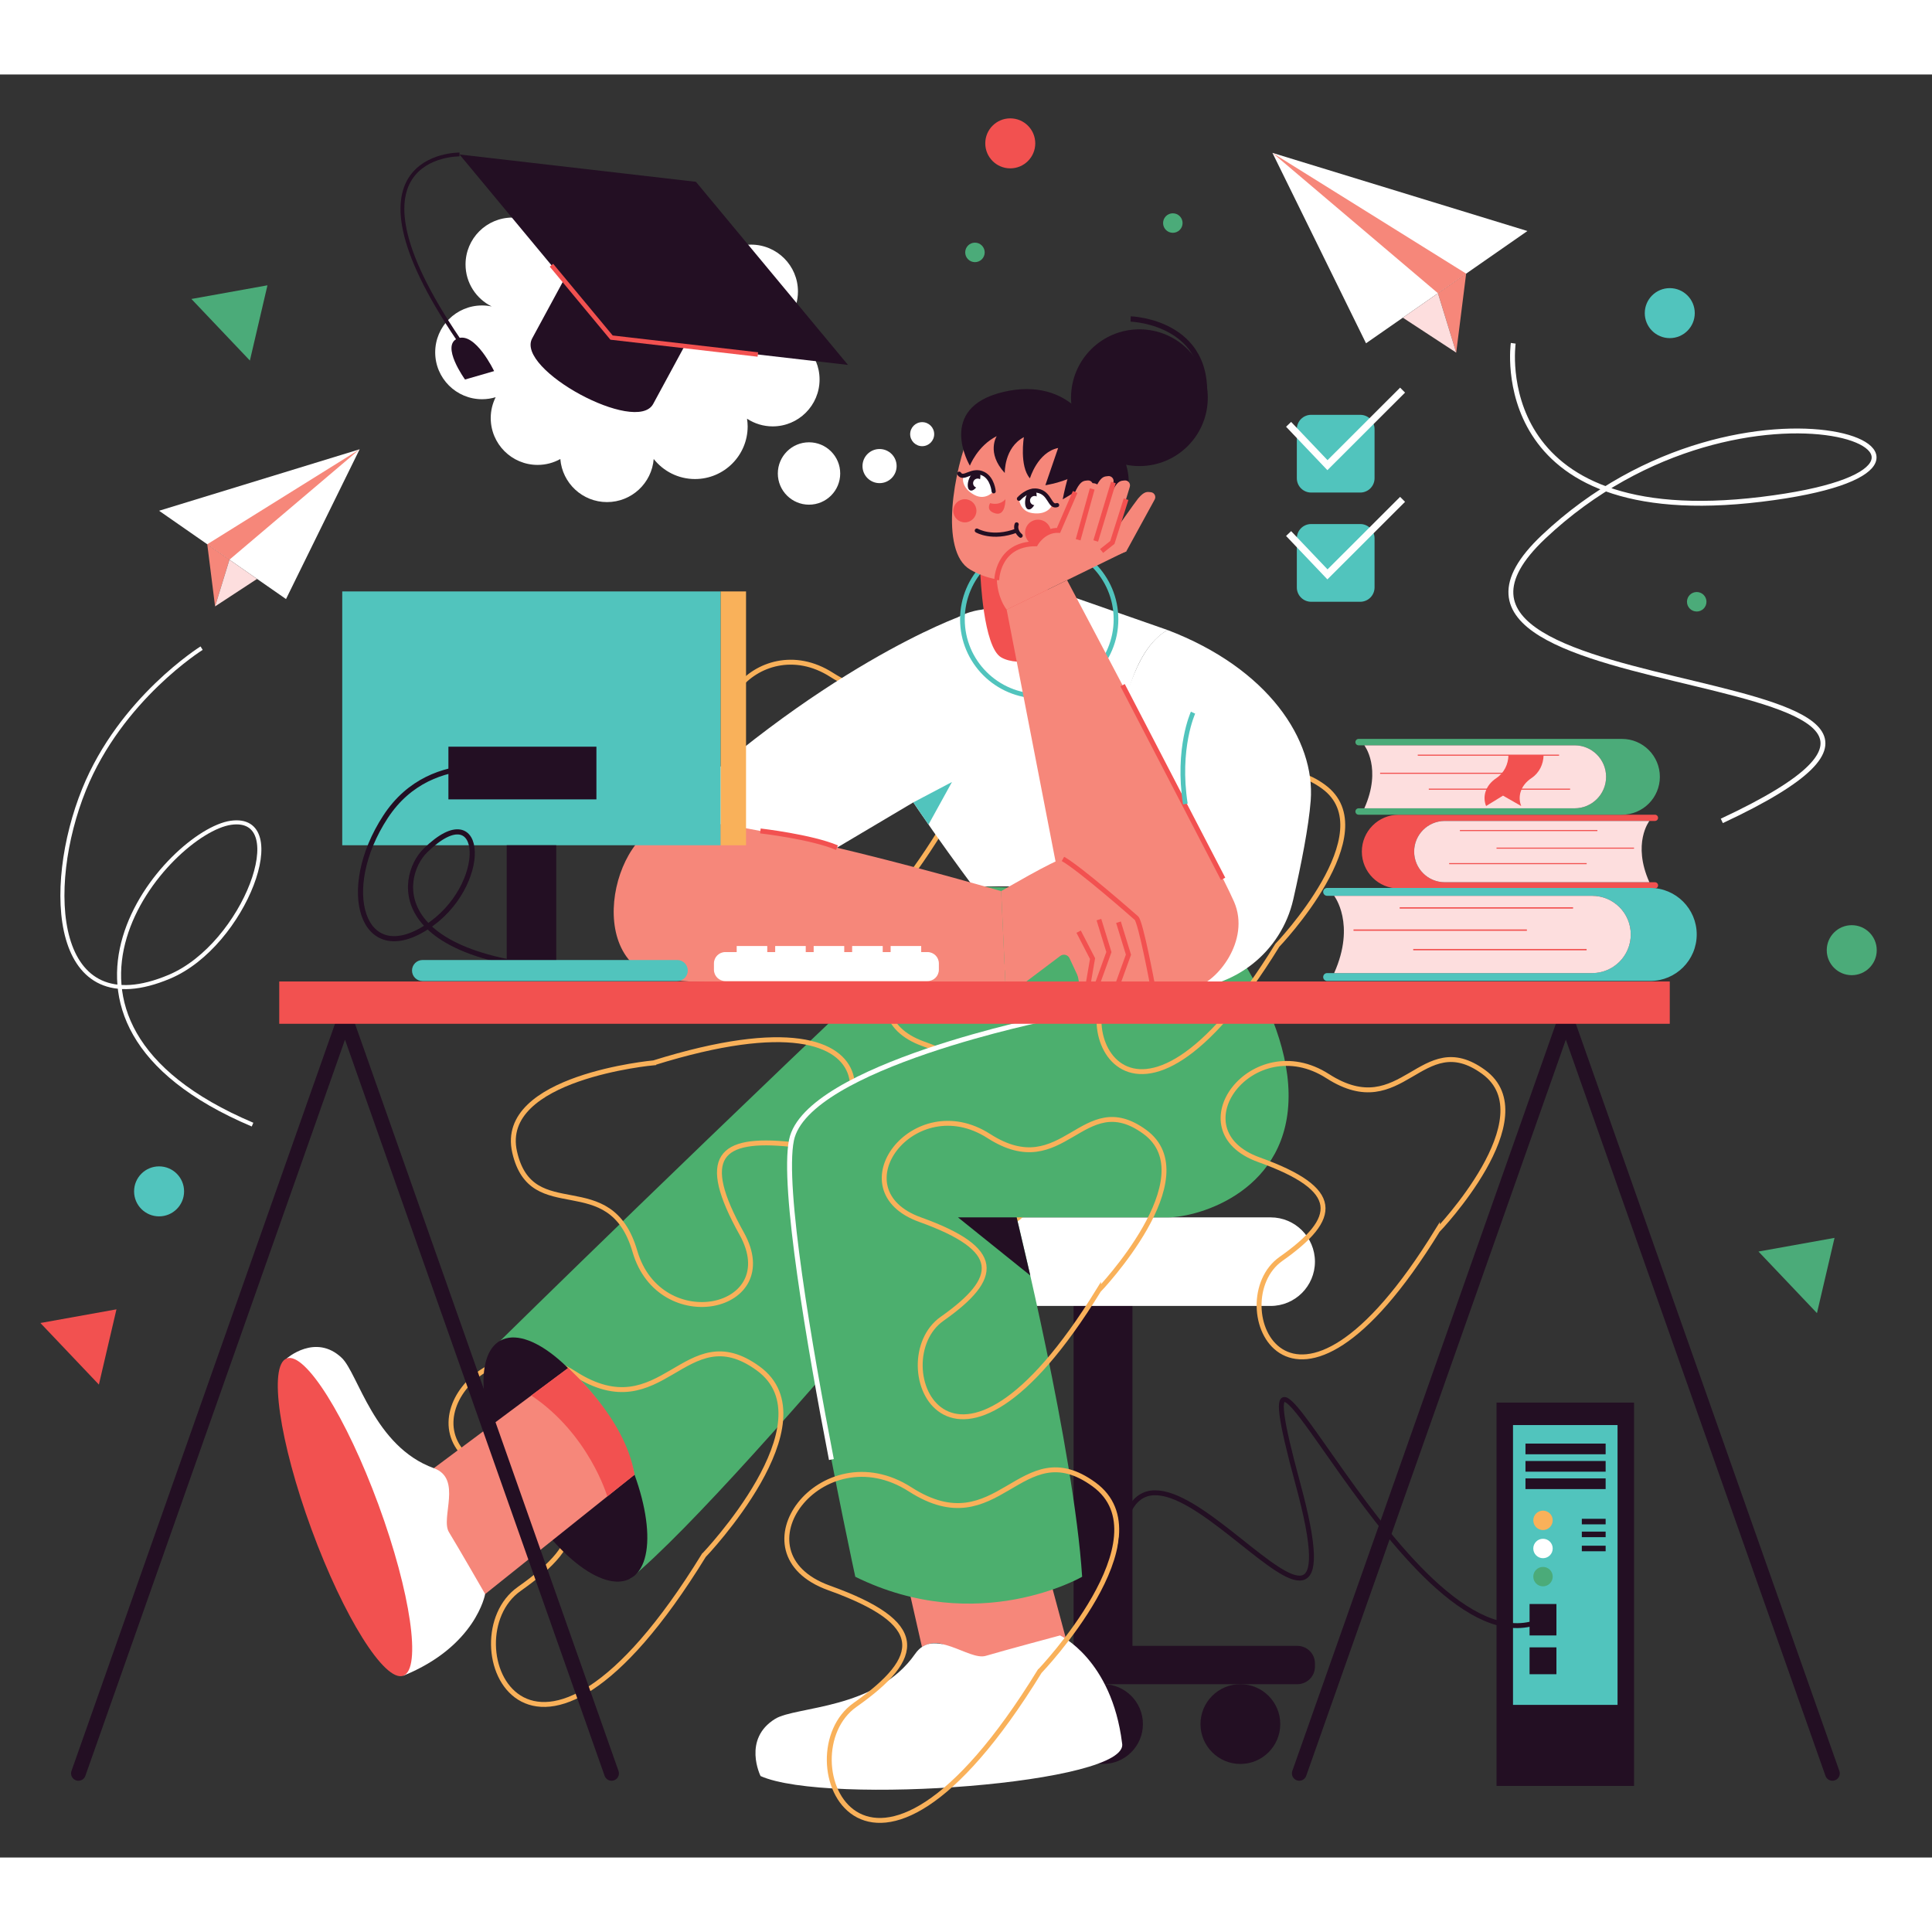 <?xml version="1.0" encoding="utf-8"?>
<svg version="1.1" id="svg2" width="1000px" height="1000px" viewBox="27.902 41.701 625.727 577.479" xmlns="http://www.w3.org/2000/svg">
  <rect x="27.902" y="41.701" width="625.727" height="577.479" fill="#333333" stroke="none"/>
  <g id="g8" transform="matrix(1.333,0,0,-1.333,0,666.667)">
    <g id="g10" transform="scale(0.1)">
      <path d="m 307.488,1654.93 142.09,-149.62 42.688,182.82 z" style="fill:#f25150;fill-opacity:1;fill-rule:nonzero;stroke:none" id="path14"/>
      <path d="m 674.379,4142.98 142.094,-149.62 42.683,182.82 z" style="fill:#4bab79;fill-opacity:1;fill-rule:nonzero;stroke:none" id="path16"/>
      <path d="m 4481.84,1828.56 142.1,-149.62 42.68,182.82 z" style="fill:#4bab79;fill-opacity:1;fill-rule:nonzero;stroke:none" id="path18"/>
      <path d="m 4647.71,2560.78 c 0,-33.55 27.19,-60.74 60.73,-60.74 33.55,0 60.74,27.19 60.74,60.74 0,33.54 -27.19,60.73 -60.74,60.73 -33.54,0 -60.73,-27.19 -60.73,-60.73" style="fill:#4bab79;fill-opacity:1;fill-rule:nonzero;stroke:none" id="path20"/>
      <path d="m 2603.19,4521.08 c 0,-33.54 27.19,-60.74 60.74,-60.74 33.54,0 60.73,27.2 60.73,60.74 0,33.55 -27.19,60.74 -60.73,60.74 -33.55,0 -60.74,-27.19 -60.74,-60.74" style="fill:#f25150;fill-opacity:1;fill-rule:nonzero;stroke:none" id="path22"/>
      <path d="m 4205.57,4108.6 c 0,-33.55 27.19,-60.74 60.74,-60.74 33.54,0 60.73,27.19 60.73,60.74 0,33.54 -27.19,60.73 -60.73,60.73 -33.55,0 -60.74,-27.19 -60.74,-60.73" style="fill:#51c4bd;fill-opacity:1;fill-rule:nonzero;stroke:none" id="path24"/>
      <path d="m 535.102,1974.75 c 0,-33.54 27.195,-60.73 60.738,-60.73 33.543,0 60.734,27.19 60.734,60.73 0,33.55 -27.191,60.74 -60.734,60.74 -33.543,0 -60.738,-27.19 -60.738,-60.74" style="fill:#51c4bd;fill-opacity:1;fill-rule:nonzero;stroke:none" id="path26"/>
      <path d="m 2663.93,1789.91 c 0,-13.09 10.6,-23.69 23.68,-23.69 13.09,0 23.69,10.6 23.69,23.69 0,13.08 -10.6,23.68 -23.69,23.68 -13.08,0 -23.68,-10.6 -23.68,-23.68" style="fill:#4bab79;fill-opacity:1;fill-rule:nonzero;stroke:none" id="path28"/>
      <path d="m 3035.23,4327.45 c 0,-13.09 10.61,-23.7 23.69,-23.7 13.08,0 23.69,10.61 23.69,23.7 0,13.08 -10.61,23.68 -23.69,23.68 -13.08,0 -23.69,-10.6 -23.69,-23.68" style="fill:#4bab79;fill-opacity:1;fill-rule:nonzero;stroke:none" id="path30"/>
      <path d="m 2554.44,4256.14 c 0,-13.08 10.6,-23.69 23.68,-23.69 13.09,0 23.69,10.61 23.69,23.69 0,13.08 -10.6,23.69 -23.69,23.69 -13.08,0 -23.68,-10.61 -23.68,-23.69" style="fill:#4bab79;fill-opacity:1;fill-rule:nonzero;stroke:none" id="path32"/>
      <path d="m 4308.1,3407.29 c 0,-13.08 10.61,-23.68 23.69,-23.68 13.09,0 23.69,10.6 23.69,23.68 0,13.09 -10.6,23.69 -23.69,23.69 -13.08,0 -23.69,-10.6 -23.69,-23.69" style="fill:#4bab79;fill-opacity:1;fill-rule:nonzero;stroke:none" id="path34"/>
      <path d="m 2304.9,3736.98 c 0,-22.89 18.56,-41.45 41.45,-41.45 22.9,0 41.46,18.56 41.46,41.45 0,22.89 -18.56,41.45 -41.46,41.45 -22.89,0 -41.45,-18.56 -41.45,-41.45" style="fill:#ffffff;fill-opacity:1;fill-rule:nonzero;stroke:none" id="path36"/>
      <path d="m 2420.71,3814.52 c 0,-16.12 13.07,-29.19 29.19,-29.19 16.12,0 29.19,13.07 29.19,29.19 0,16.12 -13.07,29.19 -29.19,29.19 -16.12,0 -29.19,-13.07 -29.19,-29.19" style="fill:#ffffff;fill-opacity:1;fill-rule:nonzero;stroke:none" id="path38"/>
      <path d="m 2099.18,3718.98 c 0,-41.85 33.93,-75.78 75.79,-75.78 41.85,0 75.78,33.93 75.78,75.78 0,41.85 -33.93,75.78 -75.78,75.78 -41.86,0 -75.79,-33.93 -75.79,-75.78" style="fill:#ffffff;fill-opacity:1;fill-rule:nonzero;stroke:none" id="path40"/>
      <path d="m 2088.72,4061.14 c 35.36,19.33 59.36,56.86 59.36,100 0,62.91 -51,113.91 -113.91,113.91 -18.36,0 -35.64,-4.44 -51,-12.16 0.42,4 0.67,8.05 0.67,12.16 0,62.91 -51,113.91 -113.91,113.91 -45.35,0 -84.39,-26.57 -102.72,-64.92 -11.36,50.92 -56.74,89.01 -111.09,89.01 -62.84,0 -113.79,-50.89 -113.9,-113.7 -20.89,25.3 -52.5,41.42 -87.87,41.42 -62.91,0 -113.91,-50.99 -113.91,-113.9 0,-44.8 25.93,-83.45 63.55,-102.05 -7.55,1.57 -15.35,2.41 -23.36,2.41 -62.91,0 -113.91,-51 -113.91,-113.91 0,-62.9 51,-113.9 113.91,-113.9 11.47,0 22.53,1.73 32.97,4.89 -7.59,-15.26 -11.96,-32.4 -11.96,-50.59 0,-62.91 50.99,-113.91 113.9,-113.91 20.04,0 38.85,5.21 55.2,14.3 4.73,-58.56 53.66,-104.64 113.44,-104.64 59.82,0 108.76,46.12 113.45,104.73 23.43,-29.64 59.62,-48.72 100.34,-48.72 70.66,0 127.94,57.28 127.94,127.94 0,6.35 -0.62,12.53 -1.51,18.63 17.91,-11.74 39.3,-18.63 62.33,-18.63 62.91,0 113.9,51 113.9,113.91 0,62.24 -49.93,112.73 -111.91,113.81" style="fill:#ffffff;fill-opacity:1;fill-rule:nonzero;stroke:none" id="path42"/>
      <path d="m 1695.17,4049.16 574.48,-66.4 -369.45,444.91 -574.47,66.4 369.44,-444.91" style="fill:#230f23;fill-opacity:1;fill-rule:nonzero;stroke:none" id="path44"/>
      <path d="m 1502.31,4047.17 c -40.74,-75.21 253.26,-234.47 294.01,-159.25 l 147.09,271.56 -294,159.25 -147.1,-271.56" style="fill:#230f23;fill-opacity:1;fill-rule:nonzero;stroke:none" id="path46"/>
      <path d="m 1549.17,4224.98 146,-175.82 355.44,-41.08" style="fill:none;stroke:#f25150;stroke-width:10.829;stroke-linecap:butt;stroke-linejoin:miter;stroke-miterlimit:10;stroke-dasharray:none;stroke-opacity:1" id="path48"/>
      <path d="m 1325.73,4494.07 c 0,0 -320.45,4.48 12.91,-471.76" style="fill:none;stroke:#230f23;stroke-width:9.274;stroke-linecap:butt;stroke-linejoin:miter;stroke-miterlimit:10;stroke-dasharray:none;stroke-opacity:1" id="path50"/>
      <path d="m 1339.16,3947.26 70.67,20.49 c 0,0 -45.57,95.87 -88.28,79.4 -42.7,-16.47 17.61,-99.89 17.61,-99.89" style="fill:#230f23;fill-opacity:1;fill-rule:nonzero;stroke:none" id="path52"/>
      <path d="m 3394.96,3672.65 h 119.3 c 19.21,0 34.78,15.57 34.78,34.78 v 119.3 c 0,19.21 -15.57,34.78 -34.78,34.78 h -119.3 c -19.21,0 -34.78,-15.57 -34.78,-34.78 v -119.3 c 0,-19.21 15.57,-34.78 34.78,-34.78" style="fill:#51c4bd;fill-opacity:1;fill-rule:nonzero;stroke:none" id="path54"/>
      <path d="m 3340.19,3838.41 94.42,-99.22 182.51,182.34" style="fill:none;stroke:#ffffff;stroke-width:16.997;stroke-linecap:butt;stroke-linejoin:miter;stroke-miterlimit:10;stroke-dasharray:none;stroke-opacity:1" id="path56"/>
      <path d="m 3394.96,3407.29 h 119.3 c 19.21,0 34.78,15.57 34.78,34.78 v 119.3 c 0,19.21 -15.57,34.78 -34.78,34.78 h -119.3 c -19.21,0 -34.78,-15.57 -34.78,-34.78 v -119.3 c 0,-19.21 15.57,-34.78 34.78,-34.78" style="fill:#51c4bd;fill-opacity:1;fill-rule:nonzero;stroke:none" id="path58"/>
      <path d="m 3340.19,3573.05 94.42,-99.22 182.51,182.34" style="fill:none;stroke:#ffffff;stroke-width:16.997;stroke-linecap:butt;stroke-linejoin:miter;stroke-miterlimit:10;stroke-dasharray:none;stroke-opacity:1" id="path60"/>
      <path d="m 3361.46,777.371 h -781.81 c -23.6,0 -42.73,19.129 -42.73,42.731 v 7.66 c 0,23.597 19.13,42.73 42.73,42.73 h 781.81 c 23.6,0 42.73,-19.133 42.73,-42.73 v -7.66 c 0,-23.602 -19.13,-42.731 -42.73,-42.731" style="fill:#230f23;fill-opacity:1;fill-rule:nonzero;stroke:none" id="path62"/>
      <path d="m 2960.82,809.41 h -143.01 v 994.56 h 143.01 V 809.41" style="fill:#230f23;fill-opacity:1;fill-rule:nonzero;stroke:none" id="path64"/>
      <path d="m 3126.12,680.469 c 0,-53.52 43.39,-96.91 96.91,-96.91 53.52,0 96.9,43.39 96.9,96.91 0,53.519 -43.38,96.902 -96.9,96.902 -53.52,0 -96.91,-43.383 -96.91,-96.902" style="fill:#230f23;fill-opacity:1;fill-rule:nonzero;stroke:none" id="path66"/>
      <path d="m 2792.41,680.469 c 0,-53.52 43.38,-96.91 96.9,-96.91 53.52,0 96.91,43.39 96.91,96.91 0,53.519 -43.39,96.902 -96.91,96.902 -53.52,0 -96.9,-43.383 -96.9,-96.902" style="fill:#230f23;fill-opacity:1;fill-rule:nonzero;stroke:none" id="path68"/>
      <path d="m 2458.69,680.469 c 0,-53.52 43.39,-96.91 96.91,-96.91 53.52,0 96.9,43.39 96.9,96.91 0,53.519 -43.38,96.902 -96.9,96.902 -53.52,0 -96.91,-43.383 -96.91,-96.902" style="fill:#230f23;fill-opacity:1;fill-rule:nonzero;stroke:none" id="path70"/>
      <path d="m 3296.59,1696.37 h -814.55 c -59.43,0 -107.6,48.18 -107.6,107.6 v 0 c 0,59.43 48.17,107.6 107.6,107.6 h 814.55 c 59.42,0 107.6,-48.17 107.6,-107.6 v 0 c 0,-59.42 -48.18,-107.6 -107.6,-107.6" style="fill:#ffffff;fill-opacity:1;fill-rule:nonzero;stroke:none" id="path72"/>
      <path d="M 2805.59,864.371 2675.94,1346.2 c 0,0 -140.05,34.21 -324.26,-47.69 l 97.72,-430.772 c 0,0 30.32,20.262 58.4,2.481 28.07,-17.778 139.94,-188.41 297.79,-5.848" style="fill:#f6877a;fill-opacity:1;fill-rule:nonzero;stroke:none" id="path74"/>
      <path d="m 2784.82,895.801 c 0,0 125.36,-58.063 150.75,-261.403 22.81,-99.109 -717.05,-152.207 -878.34,-80.226 0,0 -44.69,89.769 35.62,139.039 50.26,30.828 245.3,21.848 340.04,157.918 45.73,65.672 130,-17.328 171.59,-4.91 41.59,12.422 180.34,49.582 180.34,49.582" style="fill:#ffffff;fill-opacity:1;fill-rule:nonzero;stroke:none" id="path76"/>
      <path d="m 1425.21,1612.28 c 0,0 511.21,503.27 1148.36,1103.49 l 321.31,-369.97 c 0,0 -873.37,-1080.97 -1153.92,-1311.73 l -315.75,578.21" style="fill: rgb(76, 175, 110); fill-opacity: 1; fill-rule: nonzero; stroke: none;" id="path78"/>
      <g id="g80">
        <g id="g82" clip-path="url(#clipPath86)">
          <path d="m 1797.67,2287.07 c 0,0 -379.7,-34.35 -337.93,-216.95 41.76,-182.61 231.64,-32.98 292.23,-241.14 60.59,-208.17 363.5,-143.4 259.29,43.41 -104.2,186.81 -53.52,234.41 118.26,216.66 178.29,-18.43 324.17,402.56 -331.85,198.02 z" style="fill:none;stroke:#f9b15a;stroke-width:11.918;stroke-linecap:butt;stroke-linejoin:miter;stroke-miterlimit:10;stroke-dasharray:none;stroke-opacity:1" id="path88"/>
          <path d="m 2496.84,2854.26 c 0,0 263.59,275.44 112.09,385.62 -151.49,110.18 -196.25,-127.39 -378.73,-10.33 -182.49,117.07 -368.21,-130.83 -166.89,-203.14 201.32,-72.3 194.41,-141.49 53.26,-241.01 -146.48,-103.29 20.27,-516.46 380.27,68.86 z" style="fill:none;stroke:#f9b15a;stroke-width:11.918;stroke-linecap:butt;stroke-linejoin:miter;stroke-miterlimit:10;stroke-dasharray:none;stroke-opacity:1" id="path90"/>
          <path d="m 2885.88,2161.17 c 0,0 263.58,275.44 112.09,385.62 -151.49,110.17 -196.25,-127.4 -378.74,-10.33 -182.48,117.06 -368.2,-130.84 -166.88,-203.14 201.31,-72.31 194.4,-141.49 53.26,-241.02 -146.48,-103.29 20.27,-516.45 380.27,68.87 z" style="fill:none;stroke:#f9b15a;stroke-width:11.918;stroke-linecap:butt;stroke-linejoin:miter;stroke-miterlimit:10;stroke-dasharray:none;stroke-opacity:1" id="path92"/>
          <path d="m 1919.17,1089.92 c 0,0 310.79,324.78 132.17,454.69 -178.63,129.91 -231.41,-150.21 -446.57,-12.18 -215.16,138.03 -434.15,-154.27 -196.77,-239.52 237.37,-85.26 229.22,-166.83 62.8,-284.18 -172.72,-121.789 23.9,-608.96 448.37,81.19 z" style="fill:none;stroke:#f9b15a;stroke-width:11.918;stroke-linecap:butt;stroke-linejoin:miter;stroke-miterlimit:10;stroke-dasharray:none;stroke-opacity:1" id="path94"/>
        </g>
      </g>
      <path d="m 1461.92,1257.01 c 87.19,-159.67 212.12,-259.479 279.04,-222.94 66.92,36.54 50.48,195.6 -36.71,355.27 -87.19,159.67 -212.12,259.49 -279.04,222.94 -66.92,-36.54 -50.49,-195.6 36.71,-355.27" style="fill:#230f23;fill-opacity:1;fill-rule:nonzero;stroke:none" id="path96"/>
      <path d="m 1388.07,996.32 362.93,290.1 c 0,0 -22.96,132.25 -161.46,258.97 l -326.17,-243.18 c 0,0 23.51,-18.98 18.79,-49.56 -4.72,-30.58 -108.68,-189.6 105.91,-256.33" style="fill:#f6877a;fill-opacity:1;fill-rule:nonzero;stroke:none" id="path98"/>
      <path d="m 1388.07,996.32 c 0,0 -22.14,-126.73 -198.98,-198.39 0,0 -202.52,665 -283.082,770.94 0,0 70.035,61.76 133.642,1.34 39.8,-37.81 78.56,-215.44 223.72,-268 70.07,-25.37 15.63,-121.12 36.79,-155.55 21.16,-34.44 87.91,-150.34 87.91,-150.34" style="fill:#ffffff;fill-opacity:1;fill-rule:nonzero;stroke:none" id="path100"/>
      <path d="m 966.184,1153.52 c 78.166,-212.891 177.966,-372.09 222.906,-355.59 44.94,16.5 17.99,202.46 -60.18,415.35 -78.17,212.89 -177.969,372.09 -222.902,355.59 -44.938,-16.5 -17.996,-202.46 60.176,-415.35" style="fill:#f25150;fill-opacity:1;fill-rule:nonzero;stroke:none" id="path102"/>
      <path d="m 1500.2,1478.78 89.34,66.61 c 0,0 139.01,-119.75 161.46,-258.97 l -66.16,-52.88 c 0,0 -44.02,150.94 -184.64,245.24" style="fill:#f25150;fill-opacity:1;fill-rule:nonzero;stroke:none" id="path104"/>
      <path d="m 3107.55,2699.08 c 0,0 228.5,-248.9 232.58,-485.56 4.08,-236.66 -216.65,-301.95 -293.98,-301.95 -77.33,0 -366.72,0 -366.72,0 0,0 139.06,-563.09 159.14,-873.19 0,0 -253.3,-146.892 -551.17,0 0,0 -191.77,881.35 -155.05,1060.89 36.72,179.53 629.77,297.86 629.77,297.86 l -188.55,318.64 533.98,-16.69" style="fill: rgb(76, 175, 110); fill-opacity: 1; fill-rule: nonzero; stroke: none;" id="path106"/>
      <g id="g108">
        <g id="g110" clip-path="url(#clipPath114)">
          <path d="m 2878.43,1733.9 c 0,0 263.59,275.45 112.09,385.62 -151.49,110.18 -196.25,-127.39 -378.73,-10.33 -182.49,117.07 -368.21,-130.83 -166.89,-203.14 201.32,-72.3 194.41,-141.48 53.27,-241.01 -146.49,-103.29 20.26,-516.46 380.26,68.86 z" style="fill:none;stroke:#f9b15a;stroke-width:11.918;stroke-linecap:butt;stroke-linejoin:miter;stroke-miterlimit:10;stroke-dasharray:none;stroke-opacity:1" id="path116"/>
          <path d="m 3312.75,2572.51 c 0,0 263.59,275.45 112.09,385.63 -151.49,110.17 -196.25,-127.4 -378.73,-10.33 -182.48,117.06 -368.21,-130.84 -166.89,-203.14 201.32,-72.31 194.41,-141.49 53.27,-241.02 -146.49,-103.29 20.27,-516.46 380.26,68.86 z" style="fill:none;stroke:#f9b15a;stroke-width:11.918;stroke-linecap:butt;stroke-linejoin:miter;stroke-miterlimit:10;stroke-dasharray:none;stroke-opacity:1" id="path118"/>
          <path d="m 3701.79,1879.42 c 0,0 263.59,275.44 112.09,385.62 -151.49,110.18 -196.25,-127.39 -378.73,-10.33 -182.49,117.07 -368.21,-130.83 -166.89,-203.14 201.32,-72.3 194.41,-141.49 53.26,-241.01 -146.48,-103.29 20.27,-516.46 380.27,68.86 z" style="fill:none;stroke:#f9b15a;stroke-width:11.918;stroke-linecap:butt;stroke-linejoin:miter;stroke-miterlimit:10;stroke-dasharray:none;stroke-opacity:1" id="path120"/>
          <path d="m 2735.08,808.18 c 0,0 310.8,324.77 132.17,454.68 -178.63,129.91 -231.4,-150.21 -446.57,-12.18 -215.16,138.03 -434.14,-154.26 -196.77,-239.52 237.37,-85.25 229.22,-166.828 62.8,-284.18 -172.72,-121.789 23.9,-608.949 448.37,81.2 z" style="fill:none;stroke:#f9b15a;stroke-width:11.918;stroke-linecap:butt;stroke-linejoin:miter;stroke-miterlimit:10;stroke-dasharray:none;stroke-opacity:1" id="path122"/>
        </g>
      </g>
      <path d="m 2229.35,1323.18 c -53.07,274.18 -120.05,663.39 -97,776.09 36.72,179.53 629.77,297.86 629.77,297.86" style="fill:none;stroke:#ffffff;stroke-width:11.918;stroke-linecap:butt;stroke-linejoin:miter;stroke-miterlimit:10;stroke-dasharray:none;stroke-opacity:1" id="path124"/>
      <path d="m 3046.1,3338.65 c 244.12,-93.13 359.17,-266.71 347.78,-414.67 -4.83,-62.85 -23.01,-154.78 -42.33,-239.77 -28.94,-127.31 -142.4,-217.45 -272.97,-217.45 h -32.48 l -130.51,603.46 c 29.21,116.3 60.15,229.37 130.51,268.43" style="fill:#ffffff;fill-opacity:1;fill-rule:nonzero;stroke:none" id="path126"/>
      <path d="m 2544.67,3372.66 c 0,0 -346.41,-121.74 -762.56,-525.77 l 427.72,-56.67 371.83,220.59 -36.99,361.85" style="fill:#ffffff;fill-opacity:1;fill-rule:nonzero;stroke:none" id="path128"/>
      <path d="m 2594.89,3388.18 c 0,0 -51.53,-4.48 -82.78,-37.96 -31.26,-33.49 -162.53,-270.55 -144.67,-326.36 17.86,-55.82 206.13,-308.09 206.13,-308.09 h 351.12 c 0,0 -52.76,522.41 121.41,622.88 l -268.4,93.76 -182.81,-44.23" style="fill:#ffffff;fill-opacity:1;fill-rule:nonzero;stroke:none" id="path130"/>
      <g id="g132">
        <g id="g134" clip-path="url(#clipPath138)">
          <path d="m 2547.69,3364.65 c 0,-103.04 83.52,-186.56 186.56,-186.56 103.04,0 186.57,83.52 186.57,186.56 0,103.04 -83.53,186.57 -186.57,186.57 -103.04,0 -186.56,-83.53 -186.56,-186.57 z" style="fill:none;stroke:#51c4bd;stroke-width:11.388;stroke-linecap:butt;stroke-linejoin:miter;stroke-miterlimit:10;stroke-dasharray:none;stroke-opacity:1" id="path140"/>
        </g>
      </g>
      <path d="m 2591.39,3473.21 c 0,0 6.75,-175.9 50.45,-201.01 43.71,-25.12 123.34,1.58 123.34,1.58 l -12.5,186.06 -161.29,13.37" style="fill:#f25150;fill-opacity:1;fill-rule:nonzero;stroke:none" id="path142"/>
      <path d="m 2779.08,3881.2 c -67.41,24.57 -174.42,26.95 -212.7,-60.97 -38.29,-87.92 -76.23,-290.17 0,-334.66 77.45,-45.21 175.83,-36.87 236.81,73.74 60.97,110.61 127.62,266.59 -24.11,321.89" style="fill:#f6877a;fill-opacity:1;fill-rule:nonzero;stroke:none" id="path144"/>
      <path d="m 2791.38,3656.18 c 0,0 14.71,84.12 57.34,177.05 0,0 81.1,-19.1 99.68,-104.58 18.58,-85.48 -40.2,-165.02 -152.03,-180.99 0,0 53.86,101.38 54.18,143.79 -46.64,-28.04 -59.17,-35.27 -59.17,-35.27" style="fill:#230f23;fill-opacity:1;fill-rule:nonzero;stroke:none" id="path146"/>
      <path d="m 2817.91,3657.6 c 0,0 42.04,69.31 70.59,20.29 25.32,-43.47 -28.71,-108.83 -92.13,-110.03 l 21.54,89.74" style="fill:#f6877a;fill-opacity:1;fill-rule:nonzero;stroke:none" id="path148"/>
      <path d="m 2749.19,3690.44 c 0,0 104.72,15.41 120.36,74.06 15.64,58.65 -58.65,191.59 -222.87,152.49 -164.21,-39.1 -80.86,-179.07 -80.86,-179.07 0,0 18.3,48 65.22,71.83 0,0 -25.97,-40.28 19.55,-89.56 0,0 -1.82,61.45 46.4,87.07 0,0 -11.41,-70.13 14.76,-100.1 0,0 18.45,63.5 68.52,73.78 l -31.08,-90.5" style="fill:#230f23;fill-opacity:1;fill-rule:nonzero;stroke:none" id="path150"/>
      <path d="m 3143.84,3903.11 c 0,-91.75 -74.38,-166.13 -166.13,-166.13 -91.75,0 -166.13,74.38 -166.13,166.13 0,91.75 74.38,166.12 166.13,166.12 91.75,0 166.13,-74.37 166.13,-166.12" style="fill:#230f23;fill-opacity:1;fill-rule:nonzero;stroke:none" id="path152"/>
      <path d="m 2956.42,4094.36 c 0,0 219.77,-6.43 172.9,-235.86" style="fill:none;stroke:#230f23;stroke-width:12.975;stroke-linecap:butt;stroke-linejoin:miter;stroke-miterlimit:10;stroke-dasharray:none;stroke-opacity:1" id="path154"/>
      <path d="m 2652.11,3656.52 c 0,0 -11.95,-16.46 -37.16,-9.61 0,0 -12.04,-18.37 13.17,-25.01 25.22,-6.64 23.99,34.62 23.99,34.62" style="fill:#f25150;fill-opacity:1;fill-rule:nonzero;stroke:none" id="path156"/>
      <path d="m 2685.02,3657.6 c 0,0 21.67,27.1 45.04,19.5 10.71,-3.48 25.63,-11.71 35.12,-35.71 0,0 -9.76,-24.13 -47.59,-18.69 -31.05,4.46 -32.57,34.9 -32.57,34.9" style="fill:#ffffff;fill-opacity:1;fill-rule:nonzero;stroke:none" id="path158"/>
      <path d="m 2685.02,3657.6 c 0,0 20.82,23.66 45.04,19.5 31.27,-5.36 28.94,-41.65 47.69,-34.87" style="fill:none;stroke:#230f23;stroke-width:10.092;stroke-linecap:round;stroke-linejoin:miter;stroke-miterlimit:10;stroke-dasharray:none;stroke-opacity:1" id="path160"/>
      <path d="m 2726.51,3653.31 c -3.51,-13.7 -11.96,-23.36 -18.88,-21.59 -6.92,1.77 -9.68,14.31 -6.18,28 3.51,13.7 11.96,23.37 18.88,21.6 6.91,-1.77 9.68,-14.31 6.18,-28.01" style="fill:#230f23;fill-opacity:1;fill-rule:nonzero;stroke:none" id="path162"/>
      <path d="m 2734.25,3653.25 c 0,-6.16 -4.99,-11.16 -11.16,-11.16 -6.17,0 -11.16,5 -11.16,11.16 0,6.17 4.99,11.16 11.16,11.16 6.17,0 11.16,-4.99 11.16,-11.16" style="fill:#ffffff;fill-opacity:1;fill-rule:nonzero;stroke:none" id="path164"/>
      <path d="m 2623.57,3675.68 c 0,0 -1.33,34.68 -24.63,42.45 -10.69,3.57 -27.58,5.81 -49.48,-7.85 0,0 -6.48,-25.21 27.17,-43.32 27.63,-14.86 46.94,8.72 46.94,8.72" style="fill:#ffffff;fill-opacity:1;fill-rule:nonzero;stroke:none" id="path166"/>
      <path d="m 2623.57,3675.68 c 0,0 -2.69,31.41 -24.63,42.45 -28.34,14.27 -48.03,-16.3 -59.09,0.29" style="fill:none;stroke:#230f23;stroke-width:10.092;stroke-linecap:round;stroke-linejoin:miter;stroke-miterlimit:10;stroke-dasharray:none;stroke-opacity:1" id="path168"/>
      <path d="m 2564.03,3706.48 c -5.32,-13.1 -4.27,-25.9 2.35,-28.59 6.62,-2.69 16.3,5.75 21.62,18.85 5.32,13.1 4.26,25.9 -2.35,28.59 -6.62,2.68 -16.3,-5.75 -21.62,-18.85" style="fill:#230f23;fill-opacity:1;fill-rule:nonzero;stroke:none" id="path170"/>
      <path d="m 2575.81,3702.06 c -3.67,-4.96 -2.62,-11.95 2.34,-15.61 4.96,-3.67 11.95,-2.62 15.61,2.34 3.67,4.96 2.62,11.95 -2.34,15.62 -4.96,3.66 -11.95,2.61 -15.61,-2.35" style="fill:#ffffff;fill-opacity:1;fill-rule:nonzero;stroke:none" id="path172"/>
      <path d="m 2762.83,3575.32 c 0,-17.37 -14.08,-31.45 -31.45,-31.45 -17.37,0 -31.45,14.08 -31.45,31.45 0,17.37 14.08,31.45 31.45,31.45 17.37,0 31.45,-14.08 31.45,-31.45" style="fill:#f25150;fill-opacity:1;fill-rule:nonzero;stroke:none" id="path174"/>
      <path d="m 2581.71,3628.35 c 0,-15.55 -12.61,-28.16 -28.16,-28.16 -15.56,0 -28.16,12.61 -28.16,28.16 0,15.56 12.6,28.17 28.16,28.17 15.55,0 28.16,-12.61 28.16,-28.17" style="fill:#f25150;fill-opacity:1;fill-rule:nonzero;stroke:none" id="path176"/>
      <path d="m 2582.67,3580.3 c 0,0 37.76,-22.42 96.76,0" style="fill:none;stroke:#230f23;stroke-width:10.092;stroke-linecap:round;stroke-linejoin:miter;stroke-miterlimit:10;stroke-dasharray:none;stroke-opacity:1" id="path178"/>
      <path d="m 2679.43,3595.26 c 0,0 -5.79,-14.35 9.63,-27.4" style="fill:none;stroke:#230f23;stroke-width:10.092;stroke-linecap:round;stroke-linejoin:miter;stroke-miterlimit:10;stroke-dasharray:none;stroke-opacity:1" id="path180"/>
      <path d="m 2655.19,3388.18 c 0,0 -28.96,34.47 -23.44,96.53 5.51,62.06 93.77,63.44 93.77,63.44 0,0 66.2,58.17 220.65,-17.81 l -290.98,-142.16" style="fill:#f6877a;fill-opacity:1;fill-rule:nonzero;stroke:none" id="path182"/>
      <path d="m 2712.16,3530 c 0,0 22.76,45.49 69.02,50.73 0,0 38,89.45 43.4,99.7 11.43,21.72 18.98,20.65 27.02,21.63 8.62,1.05 15.44,-7.16 12.94,-15.47 l -41.42,-137.88 -68.12,-44.79 -42.84,26.08" style="fill:#f6877a;fill-opacity:1;fill-rule:nonzero;stroke:none" id="path184"/>
      <path d="m 2762.12,3540.52 c 0,0 22.76,45.5 69.02,50.73 0,0 38,89.46 43.4,99.71 11.44,21.72 18.98,20.65 27.02,21.62 8.62,1.05 15.44,-7.15 12.94,-15.47 l -41.42,-137.87 -68.12,-44.79 -42.84,26.07" style="fill:#f6877a;fill-opacity:1;fill-rule:nonzero;stroke:none" id="path186"/>
      <path d="m 2801.98,3530 c 0,0 22.76,45.49 69.02,50.73 0,0 37.99,89.45 43.39,99.7 11.44,21.72 18.99,20.65 27.03,21.63 8.62,1.05 15.44,-7.16 12.94,-15.47 l -41.43,-137.88 -68.12,-44.79 -42.83,26.08" style="fill:#f6877a;fill-opacity:1;fill-rule:nonzero;stroke:none" id="path188"/>
      <path d="m 2833.21,3534.16 c 0,0 31.71,39.77 78.04,35.29 0,0 55.74,79.62 63.15,88.53 15.7,18.87 22.86,16.25 30.93,15.54 8.65,-0.76 13.62,-10.2 9.44,-17.82 l -69.14,-126.27 -75.93,-29.67 -36.49,34.4" style="fill:#f6877a;fill-opacity:1;fill-rule:nonzero;stroke:none" id="path190"/>
      <path d="m 2631.05,3459.84 c 0,0 1.44,88.24 94.47,88.31 0,0 19.02,34.16 55.66,32.58 l 40.36,93.32" style="fill:none;stroke:#f25150;stroke-width:11.918;stroke-linecap:butt;stroke-linejoin:miter;stroke-miterlimit:10;stroke-dasharray:none;stroke-opacity:1" id="path192"/>
      <path d="m 2863.02,3681.53 -34.2,-123.55" style="fill:none;stroke:#f25150;stroke-width:11.918;stroke-linecap:butt;stroke-linejoin:miter;stroke-miterlimit:10;stroke-dasharray:none;stroke-opacity:1" id="path194"/>
      <path d="m 2914.5,3697.11 -42.91,-142.1" style="fill:none;stroke:#f25150;stroke-width:11.918;stroke-linecap:butt;stroke-linejoin:miter;stroke-miterlimit:10;stroke-dasharray:none;stroke-opacity:1" id="path196"/>
      <path d="m 2885.85,3530.65 26.14,20.79 33.33,105.08" style="fill:none;stroke:#f25150;stroke-width:11.918;stroke-linecap:butt;stroke-linejoin:miter;stroke-miterlimit:10;stroke-dasharray:none;stroke-opacity:1" id="path198"/>
      <path d="m 2801.93,3459.84 c 0,0 364.9,-686.97 405.79,-781.53 40.89,-94.56 -43.44,-196.78 -94.55,-207.01 -51.12,-10.22 -280.02,0 -280.02,0 l -178.01,916.88 146.79,71.66" style="fill:#f6877a;fill-opacity:1;fill-rule:nonzero;stroke:none" id="path200"/>
      <path d="m 2641.84,2704.23 c 0,0 -654.5,190.99 -802.89,168.89 -148.39,-22.1 -217.85,-366.24 0,-385.19 217.85,-18.94 813.17,-6.67 813.17,-6.67 l -10.28,222.97" style="fill:#f6877a;fill-opacity:1;fill-rule:nonzero;stroke:none" id="path202"/>
      <path d="m 2641.84,2704.23 c 0,0 133.68,78.3 150.11,78.3 16.43,0 168.01,-134.65 178.46,-143.81 10.46,-9.16 -67.5,-167.47 -67.5,-167.47 h -62.43 l -32.56,69.94 c -4,8.59 -14.9,11.31 -22.47,5.61 l -88.35,-66.55 h -44.98 l -10.28,223.98" style="fill:#f6877a;fill-opacity:1;fill-rule:nonzero;stroke:none" id="path204"/>
      <path d="m 2791.95,2782.53 c 42.7,-24.4 168.01,-134.65 178.46,-143.81 10.46,-9.16 39.37,-163.83 39.37,-163.83" style="fill:none;stroke:#f25150;stroke-width:11.918;stroke-linecap:butt;stroke-linejoin:miter;stroke-miterlimit:10;stroke-dasharray:none;stroke-opacity:1" id="path206"/>
      <path d="m 2879.33,2635.01 24.23,-78.83 -28.49,-78.83" style="fill:none;stroke:#f25150;stroke-width:11.918;stroke-linecap:butt;stroke-linejoin:miter;stroke-miterlimit:10;stroke-dasharray:none;stroke-opacity:1" id="path208"/>
      <path d="m 2926.87,2628.71 24.23,-78.83 -28.49,-78.83" style="fill:none;stroke:#f25150;stroke-width:11.918;stroke-linecap:butt;stroke-linejoin:miter;stroke-miterlimit:10;stroke-dasharray:none;stroke-opacity:1" id="path210"/>
      <path d="m 2830.06,2605.75 33.79,-65.43 -11.29,-65.43" style="fill:none;stroke:#f25150;stroke-width:11.918;stroke-linecap:butt;stroke-linejoin:miter;stroke-miterlimit:10;stroke-dasharray:none;stroke-opacity:1" id="path212"/>
      <path d="m 2056.83,2850.5 c 0,0 123.33,-14.15 186.1,-40.64" style="fill:none;stroke:#f25150;stroke-width:11.918;stroke-linecap:butt;stroke-linejoin:miter;stroke-miterlimit:10;stroke-dasharray:none;stroke-opacity:1" id="path214"/>
      <path d="m 2936.85,3204.64 244.14,-470.5" style="fill:none;stroke:#f25150;stroke-width:11.918;stroke-linecap:butt;stroke-linejoin:miter;stroke-miterlimit:10;stroke-dasharray:none;stroke-opacity:1" id="path216"/>
      <path d="m 2679.43,1911.57 h -142.51 l 175.64,-141.22 z" style="fill:#230f23;fill-opacity:1;fill-rule:nonzero;stroke:none" id="path218"/>
      <path d="m 3108,3137.84 c 0,0 -39.7,-86.42 -18.68,-221.87" style="fill:none;stroke:#51c4bd;stroke-width:11.388;stroke-linecap:butt;stroke-linejoin:miter;stroke-miterlimit:10;stroke-dasharray:none;stroke-opacity:1" id="path220"/>
      <path d="m 2428.37,2919.87 93.94,49.52 -57.04,-103.47 z" style="fill:#51c4bd;fill-opacity:1;fill-rule:nonzero;stroke:none" id="path222"/>
      <path d="M 4661.47,560.641 4013.8,2397.13 3366.12,560.641" style="fill:none;stroke:#230f23;stroke-width:35.754;stroke-linecap:round;stroke-linejoin:miter;stroke-miterlimit:10;stroke-dasharray:none;stroke-opacity:1" id="path224"/>
      <path d="M 1695.22,560.641 1047.55,2397.13 399.879,560.641" style="fill:none;stroke:#230f23;stroke-width:35.754;stroke-linecap:round;stroke-linejoin:miter;stroke-miterlimit:10;stroke-dasharray:none;stroke-opacity:1" id="path226"/>
      <path d="M 887.805,2381.93 H 4266.31 v 102.79 H 887.805 v -102.79" style="fill:#f25150;fill-opacity:1;fill-rule:nonzero;stroke:none" id="path228"/>
      <path d="m 3607.74,2889.9 h 622.56 c 4.18,0 7.58,-3.39 7.58,-7.58 v 0 c 0,-4.18 -3.4,-7.57 -7.58,-7.57 h -510.63 c -41.11,0 -74.44,-33.34 -74.44,-74.45 v 0 c 0,-41.12 33.33,-74.45 74.44,-74.45 h 510.63 c 4.18,0 7.58,-3.39 7.58,-7.58 v 0 c 0,-4.18 -3.4,-7.57 -7.58,-7.57 h -622.56 c -49.49,0 -89.61,40.11 -89.61,89.6 v 0 c 0,49.49 40.12,89.6 89.61,89.6" style="fill:#f25150;fill-opacity:1;fill-rule:nonzero;stroke:none" id="path230"/>
      <path d="m 4216.78,2874.75 c 0,0 -42.31,-54.23 0,-148.9 h -497.11 c -41.11,0 -74.44,33.33 -74.44,74.45 v 0 c 0,41.11 33.33,74.45 74.44,74.45 h 497.11" style="fill:#fddede;fill-opacity:1;fill-rule:nonzero;stroke:none" id="path232"/>
      <path d="M 4090.47,2851.43 H 3756.39" style="fill:none;stroke:#f25150;stroke-width:2.593;stroke-linecap:butt;stroke-linejoin:miter;stroke-miterlimit:10;stroke-dasharray:none;stroke-opacity:1" id="path234"/>
      <path d="M 4179.46,2808.66 H 3845.38" style="fill:none;stroke:#f25150;stroke-width:2.593;stroke-linecap:butt;stroke-linejoin:miter;stroke-miterlimit:10;stroke-dasharray:none;stroke-opacity:1" id="path236"/>
      <path d="M 4064.39,2771.07 H 3730.31" style="fill:none;stroke:#f25150;stroke-width:2.593;stroke-linecap:butt;stroke-linejoin:miter;stroke-miterlimit:10;stroke-dasharray:none;stroke-opacity:1" id="path238"/>
      <path d="m 4150.14,3074.09 h -639.86 c -4.3,0 -7.78,-3.49 -7.78,-7.79 v 0 c 0,-4.3 3.48,-7.79 7.78,-7.79 h 524.82 c 42.25,0 76.51,-34.26 76.51,-76.51 v 0 c 0,-42.26 -34.26,-76.52 -76.51,-76.52 h -524.82 c -4.3,0 -7.78,-3.49 -7.78,-7.79 v 0 c 0,-4.3 3.48,-7.79 7.78,-7.79 h 639.86 c 50.86,0 92.09,41.23 92.09,92.1 v 0 c 0,50.86 -41.23,92.09 -92.09,92.09" style="fill:#4bab79;fill-opacity:1;fill-rule:nonzero;stroke:none" id="path240"/>
      <path d="m 3524.18,3058.51 c 0,0 43.49,-55.73 0,-153.03 h 510.92 c 42.25,0 76.51,34.26 76.51,76.52 v 0 c 0,42.25 -34.26,76.51 -76.51,76.51 h -510.92" style="fill:#fddede;fill-opacity:1;fill-rule:nonzero;stroke:none" id="path242"/>
      <path d="m 3653.99,3034.55 h 343.36" style="fill:none;stroke:#f25150;stroke-width:2.665;stroke-linecap:butt;stroke-linejoin:miter;stroke-miterlimit:10;stroke-dasharray:none;stroke-opacity:1" id="path244"/>
      <path d="M 3562.54,2990.58 H 3905.9" style="fill:none;stroke:#f25150;stroke-width:2.665;stroke-linecap:butt;stroke-linejoin:miter;stroke-miterlimit:10;stroke-dasharray:none;stroke-opacity:1" id="path246"/>
      <path d="m 3680.8,2951.95 h 343.36" style="fill:none;stroke:#f25150;stroke-width:2.665;stroke-linecap:butt;stroke-linejoin:miter;stroke-miterlimit:10;stroke-dasharray:none;stroke-opacity:1" id="path248"/>
      <path d="m 4218.81,2711.95 h -785.04 c -5.27,0 -9.55,-4.28 -9.55,-9.56 v 0 c 0,-5.28 4.28,-9.56 9.55,-9.56 h 643.89 c 51.84,0 93.87,-42.02 93.87,-93.87 v 0 c 0,-51.84 -42.03,-93.87 -93.87,-93.87 h -643.89 c -5.27,0 -9.55,-4.28 -9.55,-9.56 v 0 c 0,-5.28 4.28,-9.56 9.55,-9.56 h 785.04 c 62.4,0 112.98,50.59 112.98,112.99 v 0 c 0,62.4 -50.58,112.99 -112.98,112.99" style="fill:#51c4bd;fill-opacity:1;fill-rule:nonzero;stroke:none" id="path250"/>
      <path d="m 3450.82,2692.83 c 0,0 53.36,-68.37 0,-187.74 h 626.84 c 51.84,0 93.87,42.03 93.87,93.87 v 0 c 0,51.85 -42.03,93.87 -93.87,93.87 h -626.84" style="fill:#fddede;fill-opacity:1;fill-rule:nonzero;stroke:none" id="path252"/>
      <path d="m 3610.09,2663.44 h 421.26" style="fill:none;stroke:#f25150;stroke-width:3.27;stroke-linecap:butt;stroke-linejoin:miter;stroke-miterlimit:10;stroke-dasharray:none;stroke-opacity:1" id="path254"/>
      <path d="m 3497.88,2609.5 h 421.27" style="fill:none;stroke:#f25150;stroke-width:3.27;stroke-linecap:butt;stroke-linejoin:miter;stroke-miterlimit:10;stroke-dasharray:none;stroke-opacity:1" id="path256"/>
      <path d="m 3642.98,2562.1 h 421.26" style="fill:none;stroke:#f25150;stroke-width:3.27;stroke-linecap:butt;stroke-linejoin:miter;stroke-miterlimit:10;stroke-dasharray:none;stroke-opacity:1" id="path258"/>
      <path d="m 3905.37,2911.01 c -8.97,22.5 -2.2,49.75 24.86,67.79 19.28,12.85 29.05,33.99 29.49,55.75 h -85.36 c -0.44,-21.76 -10.22,-42.9 -29.49,-55.75 -27.07,-18.04 -33.84,-45.29 -24.86,-67.79 l 41.12,25.25 44.24,-25.25" style="fill:#f25150;fill-opacity:1;fill-rule:nonzero;stroke:none" id="path260"/>
      <path d="M 4179.46,1461.57 H 3845.38 V 530.191 h 334.08 v 931.379" style="fill:#230f23;fill-opacity:1;fill-rule:nonzero;stroke:none" id="path262"/>
      <path d="M 4139.41,1406.95 H 3885.42 V 727.09 h 253.99 v 679.86" style="fill:#51c4bd;fill-opacity:1;fill-rule:nonzero;stroke:none" id="path264"/>
      <path d="m 4110.48,1336 h -194.77 v 25.97 h 194.77 V 1336" style="fill:#230f23;fill-opacity:1;fill-rule:nonzero;stroke:none" id="path266"/>
      <path d="m 4110.48,1293.7 h -194.77 v 25.97 h 194.77 v -25.97" style="fill:#230f23;fill-opacity:1;fill-rule:nonzero;stroke:none" id="path268"/>
      <path d="m 4110.48,1251.4 h -194.77 v 25.97 h 194.77 v -25.97" style="fill:#230f23;fill-opacity:1;fill-rule:nonzero;stroke:none" id="path270"/>
      <path d="m 4052.63,1165.72 h 57.85 v 13.49 h -57.85 v -13.49" style="fill:#230f23;fill-opacity:1;fill-rule:nonzero;stroke:none" id="path272"/>
      <path d="m 4052.63,1134.58 h 57.85 v 13.5 h -57.85 v -13.5" style="fill:#230f23;fill-opacity:1;fill-rule:nonzero;stroke:none" id="path274"/>
      <path d="m 4052.63,1100.33 h 57.85 v 13.49 h -57.85 v -13.49" style="fill:#230f23;fill-opacity:1;fill-rule:nonzero;stroke:none" id="path276"/>
      <path d="m 3934.69,1175.45 c 0,-13.03 10.57,-23.6 23.6,-23.6 13.03,0 23.6,10.57 23.6,23.6 0,13.04 -10.57,23.6 -23.6,23.6 -13.03,0 -23.6,-10.56 -23.6,-23.6" style="fill:#f9b15a;fill-opacity:1;fill-rule:nonzero;stroke:none" id="path278"/>
      <path d="m 3934.69,1107.08 c 0,-13.04 10.57,-23.6 23.6,-23.6 13.03,0 23.6,10.56 23.6,23.6 0,13.03 -10.57,23.6 -23.6,23.6 -13.03,0 -23.6,-10.57 -23.6,-23.6" style="fill:#ffffff;fill-opacity:1;fill-rule:nonzero;stroke:none" id="path280"/>
      <path d="m 3934.69,1038.7 c 0,-13.03 10.57,-23.6 23.6,-23.6 13.03,0 23.6,10.57 23.6,23.6 0,13.03 -10.57,23.6 -23.6,23.6 -13.03,0 -23.6,-10.57 -23.6,-23.6" style="fill:#4bab79;fill-opacity:1;fill-rule:nonzero;stroke:none" id="path282"/>
      <path d="m 3990.92,895.801 h -65.27 v 76.379 h 65.27 v -76.379" style="fill:#230f23;fill-opacity:1;fill-rule:nonzero;stroke:none" id="path284"/>
      <path d="m 3990.92,801.582 h -65.27 v 65.27 h 65.27 v -65.27" style="fill:#230f23;fill-opacity:1;fill-rule:nonzero;stroke:none" id="path286"/>
      <path d="M 3958.29,933.988 C 3635.91,780.75 3185,1919.02 3362.75,1264.39 3537.9,619.359 2960.82,1593.26 2930,1093.81" style="fill:none;stroke:#230f23;stroke-width:11.918;stroke-linecap:butt;stroke-linejoin:miter;stroke-miterlimit:10;stroke-dasharray:none;stroke-opacity:1" id="path288"/>
      <path d="m 1040.84,2815.72 h 919.57 v 616.69 h -919.57 v -616.69" style="fill:#51c4bd;fill-opacity:1;fill-rule:nonzero;stroke:none" id="path290"/>
      <path d="m 2021.95,2815.72 h -61.54 v 616.69 h 61.54 v -616.69" style="fill:#f9b15a;fill-opacity:1;fill-rule:nonzero;stroke:none" id="path292"/>
      <path d="m 1298.81,2927.17 h 359.59 v 128.02 h -359.59 v -128.02" style="fill:#230f23;fill-opacity:1;fill-rule:nonzero;stroke:none" id="path294"/>
      <path d="m 1440.45,2506.99 h 120.35 v 308.73 h -120.35 v -308.73" style="fill:#230f23;fill-opacity:1;fill-rule:nonzero;stroke:none" id="path296"/>
      <path d="m 1478.61,2991.18 c 0,0 -217.06,70.52 -332.62,-106.36 -115.56,-176.87 -57.23,-368.12 98.42,-269.07 155.65,99.05 144.31,329.71 -1.5,187.21 -65.9,-64.4 -106.36,-299.65 485.59,-291.67" style="fill:none;stroke:#230f23;stroke-width:12.502;stroke-linecap:butt;stroke-linejoin:miter;stroke-miterlimit:10;stroke-dasharray:none;stroke-opacity:1" id="path298"/>
      <path d="m 1235.95,2485.71 h 618.88 c 14.13,0 25.58,11.45 25.58,25.58 v 0 c 0,14.13 -11.45,25.58 -25.58,25.58 h -618.88 c -14.13,0 -25.58,-11.45 -25.58,-25.58 v 0 c 0,-14.13 11.45,-25.58 25.58,-25.58" style="fill:#51c4bd;fill-opacity:1;fill-rule:nonzero;stroke:none" id="path300"/>
      <path d="m 2447.53,2556.18 v 14.73 h -74.27 v -14.73 h -19.24 v 14.73 h -74.27 v -14.73 h -19.24 v 14.73 h -74.27 v -14.73 h -19.23 v 14.73 h -74.27 v -14.73 h -19.24 v 14.73 h -74.27 v -14.73 h -27.68 c -15.25,0 -27.61,-12.36 -27.61,-27.61 v -15.25 c 0,-15.25 12.36,-27.61 27.61,-27.61 h 491.3 c 15.24,0 27.61,12.36 27.61,27.61 v 15.25 c 0,15.25 -12.37,27.61 -27.61,27.61 h -15.32" style="fill:#ffffff;fill-opacity:1;fill-rule:nonzero;stroke:none" id="path302"/>
      <path d="m 3300.9,4497.97 227.4,-462.65 392.11,272.78 z" style="fill:#ffffff;fill-opacity:1;fill-rule:nonzero;stroke:none" id="path304"/>
      <path d="m 3300.9,4497.97 402.18,-341.06 68.5,47.65 z" style="fill:#f6877a;fill-opacity:1;fill-rule:nonzero;stroke:none" id="path306"/>
      <path d="m 3703.08,4156.91 44.36,-144.28 24.14,191.93 z" style="fill:#f6877a;fill-opacity:1;fill-rule:nonzero;stroke:none" id="path308"/>
      <path d="m 3747.44,4012.63 -129.69,84.92 85.33,59.36 z" style="fill:#fddede;fill-opacity:1;fill-rule:nonzero;stroke:none" id="path310"/>
      <path d="M 1083.09,3777.77 904.242,3413.89 595.84,3628.43 Z" style="fill:#ffffff;fill-opacity:1;fill-rule:nonzero;stroke:none" id="path312"/>
      <path d="M 1083.09,3777.77 766.77,3509.52 712.898,3547 Z" style="fill:#f6877a;fill-opacity:1;fill-rule:nonzero;stroke:none" id="path314"/>
      <path d="M 766.77,3509.52 731.879,3396.04 712.898,3547 Z" style="fill:#f6877a;fill-opacity:1;fill-rule:nonzero;stroke:none" id="path316"/>
      <path d="m 731.879,3396.04 102.004,66.79 -67.113,46.69 z" style="fill:#fddede;fill-opacity:1;fill-rule:nonzero;stroke:none" id="path318"/>
      <path d="m 3885.96,4035.32 c 0,0 -65.77,-460.35 602.81,-379.15 668.57,81.21 -35.27,375.09 -529.05,-91.17 -466.03,-440.07 1306.77,-281.8 433.04,-690.1" style="fill:none;stroke:#ffffff;stroke-width:11.823;stroke-linecap:butt;stroke-linejoin:miter;stroke-miterlimit:10;stroke-dasharray:none;stroke-opacity:1" id="path320"/>
      <path d="m 699.168,3294.6 c 0,0 -196.195,-122.44 -285.563,-343.36 -96.98,-239.73 -77.453,-575.12 207.368,-454.98 183.902,77.58 299.824,395.41 149.425,374.04 -150.402,-21.36 -555.214,-475.95 52.508,-733.37" style="fill:none;stroke:#ffffff;stroke-width:9.866;stroke-linecap:butt;stroke-linejoin:miter;stroke-miterlimit:10;stroke-dasharray:none;stroke-opacity:1" id="path322"/>
    </g>
  </g>
</svg>
